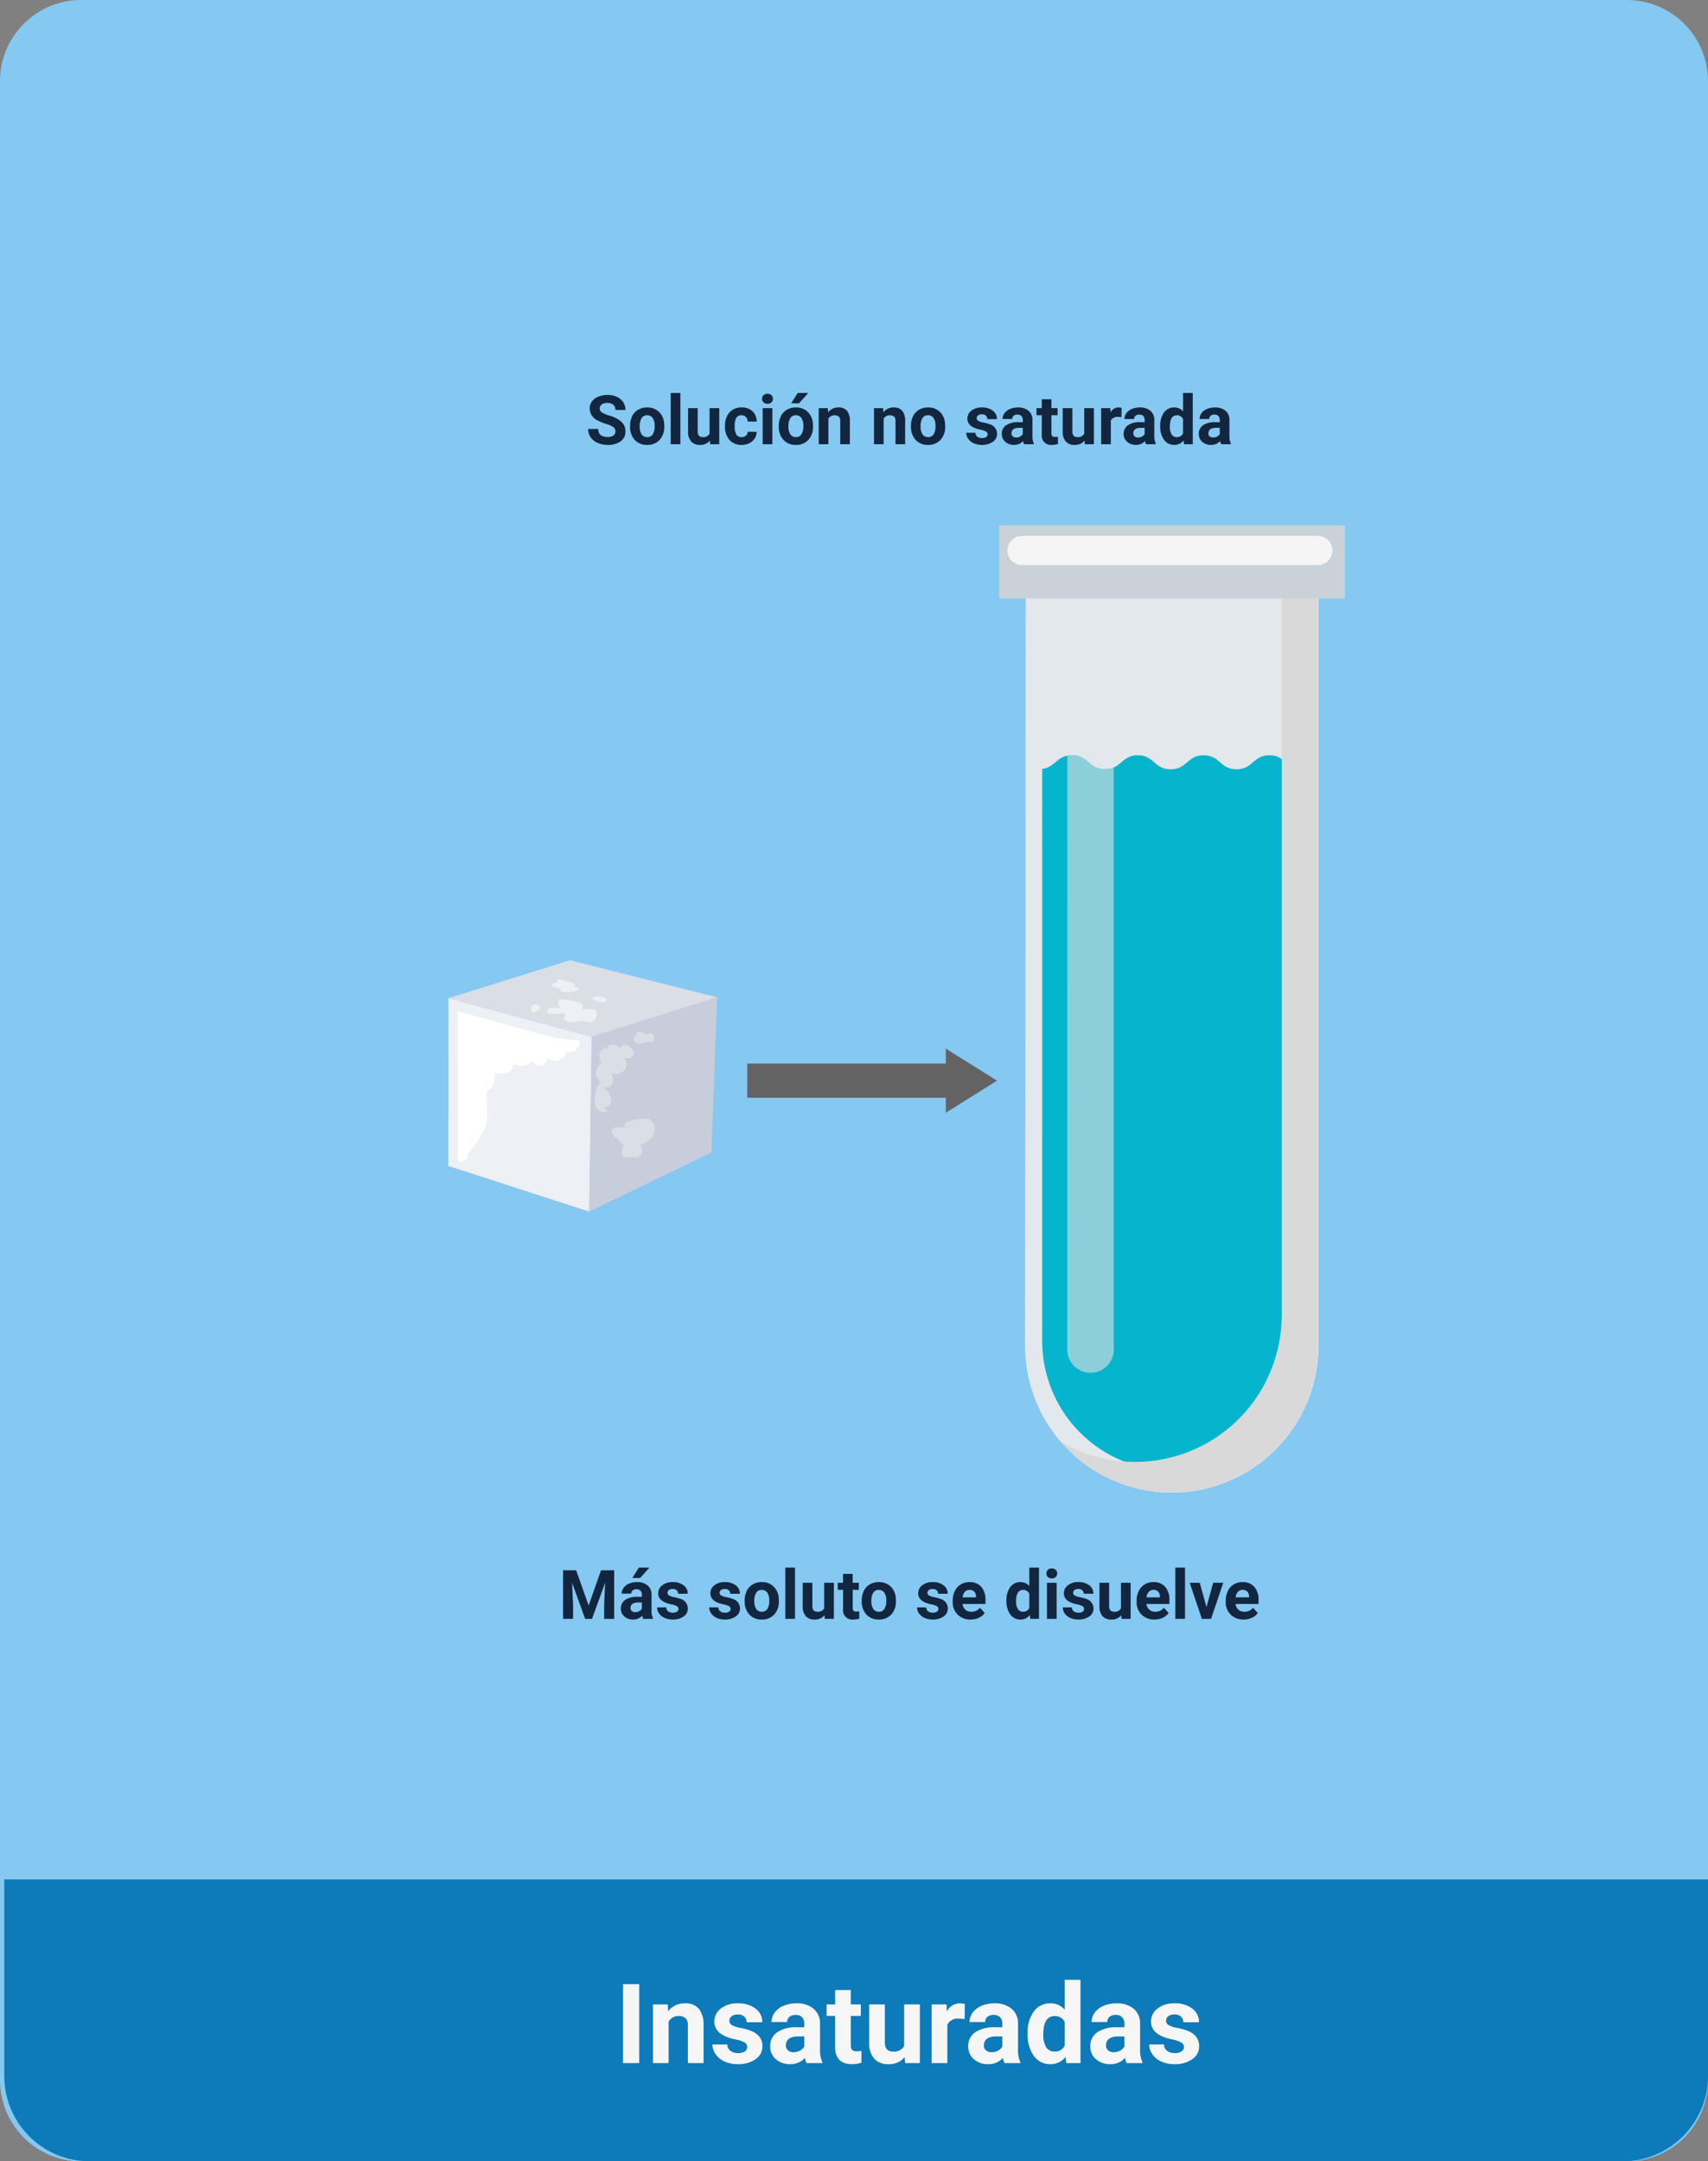 <svg xmlns="http://www.w3.org/2000/svg" width="400" height="506" viewBox="0 0 400 506">
  <rect x="0" y="0" width="400" height="506" fill="#808080" stroke="none"/>
  <g id="Grupo_1013269" data-name="Grupo 1013269" transform="translate(-180 -1445)">
    <path id="Trazado_715340" data-name="Trazado 715340" d="M19,0H381a19,19,0,0,1,19,19V487a19,19,0,0,1-19,19H19A19,19,0,0,1,0,487V19A19,19,0,0,1,19,0Z" transform="translate(180 1445)" fill="#85c8f2"/>
    <path id="Trazado_716178" data-name="Trazado 716178" d="M0,0H399V46a20,20,0,0,1-20,20H20A20,20,0,0,1,0,46Z" transform="translate(181 1885)" fill="#0071b3" opacity="0.9"/>
    <path id="Trazado_716179" data-name="Trazado 716179" d="M5.7,0H1.892V-18.484H5.7Zm6.665-13.736.114,1.587a4.8,4.8,0,0,1,3.948-1.841,3.986,3.986,0,0,1,3.25,1.282A5.983,5.983,0,0,1,20.77-8.874V0H17.1V-8.785a2.38,2.38,0,0,0-.508-1.695,2.273,2.273,0,0,0-1.688-.527,2.524,2.524,0,0,0-2.323,1.32V0H8.912V-13.736ZM30.989-3.8a1.182,1.182,0,0,0-.667-1.06,7.571,7.571,0,0,0-2.139-.692q-4.9-1.028-4.9-4.164A3.774,3.774,0,0,1,24.8-12.765a6.12,6.12,0,0,1,3.967-1.225,6.587,6.587,0,0,1,4.183,1.231,3.881,3.881,0,0,1,1.568,3.2H30.85a1.775,1.775,0,0,0-.508-1.3,2.149,2.149,0,0,0-1.587-.514,2.2,2.2,0,0,0-1.435.419,1.323,1.323,0,0,0-.508,1.066,1.131,1.131,0,0,0,.578.984,5.942,5.942,0,0,0,1.949.647,15.917,15.917,0,0,1,2.311.616q2.907,1.066,2.907,3.694A3.583,3.583,0,0,1,32.944-.908,6.955,6.955,0,0,1,28.78.254a7.264,7.264,0,0,1-3.066-.616,5.144,5.144,0,0,1-2.1-1.688,3.923,3.923,0,0,1-.762-2.317H26.33a1.915,1.915,0,0,0,.724,1.5,2.87,2.87,0,0,0,1.8.521,2.657,2.657,0,0,0,1.593-.4A1.244,1.244,0,0,0,30.989-3.8ZM44.878,0a4.074,4.074,0,0,1-.368-1.231A4.439,4.439,0,0,1,41.044.254,4.877,4.877,0,0,1,37.7-.914a3.756,3.756,0,0,1-1.327-2.945,3.882,3.882,0,0,1,1.619-3.352,7.987,7.987,0,0,1,4.678-1.181h1.688v-.787a2.264,2.264,0,0,0-.489-1.523,1.923,1.923,0,0,0-1.542-.571,2.186,2.186,0,0,0-1.454.444,1.509,1.509,0,0,0-.527,1.219H36.677a3.685,3.685,0,0,1,.736-2.209A4.867,4.867,0,0,1,39.5-13.413a7.588,7.588,0,0,1,3.021-.578,6,6,0,0,1,4.031,1.276,4.463,4.463,0,0,1,1.492,3.586v5.954a6.567,6.567,0,0,0,.546,2.958V0ZM41.844-2.552a3.16,3.16,0,0,0,1.5-.362,2.376,2.376,0,0,0,1.016-.971V-6.246H42.986q-2.755,0-2.933,1.9l-.013.216A1.469,1.469,0,0,0,40.523-3,1.874,1.874,0,0,0,41.844-2.552ZM55.25-17.113v3.377H57.6v2.691H55.25v6.855A1.637,1.637,0,0,0,55.542-3.1a1.467,1.467,0,0,0,1.117.33,5.851,5.851,0,0,0,1.079-.089v2.78a7.553,7.553,0,0,1-2.222.33q-3.859,0-3.936-3.9v-7.4H49.575v-2.691h2.006v-3.377ZM67.869-1.4A4.6,4.6,0,0,1,64.111.254a4.339,4.339,0,0,1-3.371-1.27,5.419,5.419,0,0,1-1.187-3.72v-9h3.669v8.884q0,2.148,1.955,2.148A2.649,2.649,0,0,0,67.742-4v-9.736h3.682V0H67.971ZM81.91-10.3a9.968,9.968,0,0,0-1.32-.1A2.687,2.687,0,0,0,77.86-8.988V0H74.191V-13.736h3.466l.1,1.638a3.4,3.4,0,0,1,3.06-1.892,3.844,3.844,0,0,1,1.143.165ZM91.254,0a4.074,4.074,0,0,1-.368-1.231A4.439,4.439,0,0,1,87.42.254,4.877,4.877,0,0,1,84.075-.914a3.756,3.756,0,0,1-1.327-2.945,3.882,3.882,0,0,1,1.619-3.352,7.987,7.987,0,0,1,4.678-1.181h1.688v-.787a2.264,2.264,0,0,0-.489-1.523,1.923,1.923,0,0,0-1.542-.571,2.186,2.186,0,0,0-1.454.444,1.509,1.509,0,0,0-.527,1.219H83.053a3.686,3.686,0,0,1,.736-2.209,4.867,4.867,0,0,1,2.082-1.593,7.588,7.588,0,0,1,3.021-.578,6,6,0,0,1,4.031,1.276,4.463,4.463,0,0,1,1.492,3.586v5.954a6.567,6.567,0,0,0,.546,2.958V0ZM88.22-2.552a3.16,3.16,0,0,0,1.5-.362,2.376,2.376,0,0,0,1.016-.971V-6.246H89.362q-2.755,0-2.933,1.9l-.013.216A1.469,1.469,0,0,0,86.9-3,1.874,1.874,0,0,0,88.22-2.552ZM96.662-6.97A8.278,8.278,0,0,1,98.1-12.086a4.675,4.675,0,0,1,3.942-1.9,4.207,4.207,0,0,1,3.313,1.5V-19.5h3.682V0h-3.313l-.178-1.46A4.318,4.318,0,0,1,102.02.254a4.663,4.663,0,0,1-3.891-1.911A8.545,8.545,0,0,1,96.662-6.97Zm3.669.273A5.423,5.423,0,0,0,101-3.734a2.192,2.192,0,0,0,1.955,1.03,2.455,2.455,0,0,0,2.4-1.437V-9.57a2.42,2.42,0,0,0-2.374-1.437Q100.331-11.007,100.331-6.7ZM119.844,0a4.074,4.074,0,0,1-.368-1.231A4.439,4.439,0,0,1,116.01.254a4.877,4.877,0,0,1-3.345-1.168,3.756,3.756,0,0,1-1.327-2.945,3.882,3.882,0,0,1,1.619-3.352,7.987,7.987,0,0,1,4.678-1.181h1.688v-.787a2.264,2.264,0,0,0-.489-1.523,1.923,1.923,0,0,0-1.542-.571,2.186,2.186,0,0,0-1.454.444,1.509,1.509,0,0,0-.527,1.219h-3.669a3.686,3.686,0,0,1,.736-2.209,4.867,4.867,0,0,1,2.082-1.593,7.588,7.588,0,0,1,3.021-.578,6,6,0,0,1,4.031,1.276A4.463,4.463,0,0,1,123-9.128v5.954a6.567,6.567,0,0,0,.546,2.958V0ZM116.81-2.552a3.16,3.16,0,0,0,1.5-.362,2.376,2.376,0,0,0,1.016-.971V-6.246h-1.371q-2.755,0-2.933,1.9l-.013.216A1.469,1.469,0,0,0,115.489-3,1.874,1.874,0,0,0,116.81-2.552ZM133.263-3.8a1.182,1.182,0,0,0-.667-1.06,7.571,7.571,0,0,0-2.139-.692q-4.9-1.028-4.9-4.164a3.774,3.774,0,0,1,1.517-3.053,6.12,6.12,0,0,1,3.967-1.225,6.587,6.587,0,0,1,4.183,1.231,3.881,3.881,0,0,1,1.568,3.2h-3.669a1.775,1.775,0,0,0-.508-1.3,2.149,2.149,0,0,0-1.587-.514,2.2,2.2,0,0,0-1.435.419,1.322,1.322,0,0,0-.508,1.066,1.131,1.131,0,0,0,.578.984,5.942,5.942,0,0,0,1.949.647,15.917,15.917,0,0,1,2.311.616q2.907,1.066,2.907,3.694a3.583,3.583,0,0,1-1.612,3.041A6.955,6.955,0,0,1,131.054.254a7.264,7.264,0,0,1-3.066-.616,5.144,5.144,0,0,1-2.1-1.688,3.923,3.923,0,0,1-.762-2.317H128.6a1.915,1.915,0,0,0,.724,1.5,2.87,2.87,0,0,0,1.8.521,2.657,2.657,0,0,0,1.593-.4A1.244,1.244,0,0,0,133.263-3.8Z" transform="translate(324 1928)" fill="#f6f6f6"/>
    <g id="Grupo_1011182" data-name="Grupo 1011182" transform="translate(285 1669.806)">
      <path id="Trazado_715323" data-name="Trazado 715323" d="M464.114,2623.48l33.564,9-.586,40.949-33-10.688Z" transform="translate(-464.093 -2614.583)" fill="#edf0f4"/>
      <path id="Trazado_715324" data-name="Trazado 715324" d="M532.254,2632.242l29.352-9.226-1.317,36.327-28.62,13.847Z" transform="translate(-498.668 -2614.346)" fill="#c8cddb"/>
      <path id="Trazado_715325" data-name="Trazado 715325" d="M464.137,2614.159l28.447-8.9,34.468,8.671-29.352,9.225Z" transform="translate(-464.115 -2605.262)" fill="#dadee5"/>
      <path id="Trazado_715326" data-name="Trazado 715326" d="M535.25,2653.948a.975.975,0,0,1,.342.324c.146.316-.187.626-.419.885a3.857,3.857,0,0,0-.734,2.185,5.544,5.544,0,0,0,.2,2.974,1.938,1.938,0,0,0,2.462,1.1,1.647,1.647,0,0,0-.861-1.178,1.432,1.432,0,0,0,1.772-.759,2.338,2.338,0,0,0-.145-2.054,6.92,6.92,0,0,0-1.353-1.641,1.9,1.9,0,0,0,1.971-1.067,2.308,2.308,0,0,0-.256-2.282,3.11,3.11,0,0,0,3.044-.74,1.98,1.98,0,0,0-.218-2.884,2.221,2.221,0,0,0,1.547.057,1.331,1.331,0,0,0,.884-1.193,2.052,2.052,0,0,0-.973-1.439,1.939,1.939,0,0,0-1.339-.548c-.492.057-.905.68-.59,1.062a3.632,3.632,0,0,0-1.776-1.057,1.487,1.487,0,0,0-1.7.887,1.732,1.732,0,0,0-1.082,3.095,5.774,5.774,0,0,0-1.334,2.035A2.057,2.057,0,0,0,535.25,2653.948Z" transform="translate(-500.031 -2625.939)" fill="#dadee5"/>
      <path id="Trazado_715327" data-name="Trazado 715327" d="M554.421,2639.548a1.023,1.023,0,0,0-.674.217.548.548,0,0,0-.147.653l-.568.023c-.053.624-.055,1.365.451,1.733a1.866,1.866,0,0,0,1.534.075l.273-.067a6.011,6.011,0,0,1,2.209-.253,1.816,1.816,0,0,0,.156-1.691.948.948,0,0,0-1.493-.034l-.279.031A1.89,1.89,0,0,0,554.421,2639.548Z" transform="translate(-509.587 -2622.804)" fill="#dadee5"/>
      <path id="Trazado_715328" data-name="Trazado 715328" d="M543.642,2683.185a1.354,1.354,0,0,0-1.053.42c-.4.55.106,1.286.583,1.77l1.459,1.481c.219.222.5.464.8.379-.551.755-1.005,1.844-.408,2.564.536.646,1.54.531,2.361.356a1.632,1.632,0,0,0,1.666-2.756,6.456,6.456,0,0,0,2.52-1.626,3.363,3.363,0,0,0,.878-2.787,2.3,2.3,0,0,0-2.067-1.887,3.854,3.854,0,0,0-.627.054l-1.1.157a12.3,12.3,0,0,0-2.2.453,1.529,1.529,0,0,0-1.006.763c-.16.4.171.979.594.878A7.923,7.923,0,0,0,543.642,2683.185Z" transform="translate(-504.182 -2644.064)" fill="#dadee5"/>
      <path id="Trazado_715329" data-name="Trazado 715329" d="M519.439,2629.015c.812-.07,1.614.475,2.406.283a2.01,2.01,0,0,0,1.278-2.058.724.724,0,0,0-.579-.814,3.9,3.9,0,0,0-3.157.254c.568-.158.657-1.008.285-1.467a2.685,2.685,0,0,0-1.565-.75,14.769,14.769,0,0,0-3.407-.486.537.537,0,0,0-.334.081.559.559,0,0,0-.15.424c-.037.6.027,1.366.6,1.565a9.956,9.956,0,0,0-2.049-.111,1.8,1.8,0,0,0-.831.188.7.7,0,0,0-.373.713c.1.467.719.56,1.2.55l2.835-.056q-.05.74-.1,1.481a4.139,4.139,0,0,0,3.075.412A5.3,5.3,0,0,1,519.439,2629.015Z" transform="translate(-488.373 -2614.837)" fill="#edf0f4"/>
      <path id="Trazado_715330" data-name="Trazado 715330" d="M505.512,2626.642a1.236,1.236,0,0,0-1.489.069,1.464,1.464,0,0,0-.175,1.115.45.45,0,0,0,.111.3.39.39,0,0,0,.215.08,1.687,1.687,0,0,0,1.633-.787.57.57,0,0,0,.1-.34C505.887,2626.874,505.694,2626.735,505.512,2626.642Z" transform="translate(-484.419 -2616.092)" fill="#edf0f4"/>
      <path id="Trazado_715331" data-name="Trazado 715331" d="M535.769,2622.872a3.763,3.763,0,0,0-2.271-.049c-.2.06-.442.262-.315.43a4.649,4.649,0,0,0,3.058.6.441.441,0,0,0,.092-.606A1.045,1.045,0,0,0,535.769,2622.872Z" transform="translate(-499.425 -2614.169)" fill="#edf0f4"/>
      <path id="Trazado_715332" data-name="Trazado 715332" d="M513.582,2615.928a3.937,3.937,0,0,0,2.312.574,1.224,1.224,0,0,0-.1.719,6.64,6.64,0,0,0,3.49-.12c.295-.092.64-.291.607-.6a4.048,4.048,0,0,0-1.62-.521,1.646,1.646,0,0,0,.795-.144c0-.153-.009-.306-.014-.459l-2.785-.748a5.037,5.037,0,0,0-1.364-.235l-.134.767A1.156,1.156,0,0,0,513.582,2615.928Z" transform="translate(-489.414 -2609.936)" fill="#edf0f4"/>
      <path id="Trazado_715333" data-name="Trazado 715333" d="M468.186,2629.607q.11.648.22,1.3l.056,33.735a1.512,1.512,0,0,0,2.147-.852c.059-.219.066-.45.141-.664a2.535,2.535,0,0,1,.637-.863,19.792,19.792,0,0,0,2.643-3.838,6.783,6.783,0,0,0,1.238-4.658q-.055-2.75-.11-5.5a2.377,2.377,0,0,0,1.662-1.729,7,7,0,0,0,.109-2.5,6.031,6.031,0,0,0,2.848.081,2.071,2.071,0,0,0,1.579-2.109,7.241,7.241,0,0,0,2.4.376,2.456,2.456,0,0,0,2.029-1.162,1.857,1.857,0,0,0,3.57-.514,2.755,2.755,0,0,0,4.239-.9,1.208,1.208,0,0,1,.336-.571,1.3,1.3,0,0,1,.84-.084,2.186,2.186,0,0,0,2.108-2.682,35.161,35.161,0,0,1-6.066-.724c-1.468-.307-2.914-.707-4.36-1.107C480.351,2632.945,474.286,2631.294,468.186,2629.607Z" transform="translate(-466.187 -2617.718)" fill="#fff"/>
    </g>
    <g id="Grupo_1011183" data-name="Grupo 1011183" transform="translate(414.018 1568)">
      <path id="Trazado_715334" data-name="Trazado 715334" d="M700.214,2495.952H631.693s-.165,183.4-.165,184.5a34.335,34.335,0,0,0,68.67,0c0-.043-.007-.085-.007-.118h.023Z" transform="translate(-625.455 -2488.359)" fill="#e3e8ec"/>
      <path id="Trazado_715335" data-name="Trazado 715335" d="M700.214,2495.952H631.693s-.165,183.4-.165,184.5a34.335,34.335,0,0,0,68.67,0c0-.043-.007-.085-.007-.118h.023Z" transform="translate(-625.455 -2488.359)" fill="#e3e8ec"/>
      <path id="Trazado_715336" data-name="Trazado 715336" d="M697.247,2557.888c-3.563-.159-3.688-3.243-7.447-3.243-3.852,0-3.852,3.272-7.714,3.272-3.845,0-3.845-3.272-7.7-3.272s-3.853,3.272-7.706,3.272-3.853-3.272-7.7-3.272-3.862,3.272-7.714,3.272-3.845-3.272-7.706-3.272c-3.571,0-3.869,2.784-6.968,3.19V2686.6h.008c-.008,3.1-.008,4.9-.008,5.011a30.314,30.314,0,1,0,60.627,0v-.106h.016v-4.9h.016Z" transform="translate(-626.529 -2500.818)" fill="#05b5ce"/>
      <path id="Trazado_715337" data-name="Trazado 715337" d="M654.942,2693.763v-.012h0V2557.486a4.823,4.823,0,0,1-2.1.432c-3.845,0-3.845-3.272-7.706-3.272a5.4,5.4,0,0,0-1.075.106c-.008,49.491-.016,138.907-.016,139.011a5.446,5.446,0,0,0,10.892,0Z" transform="translate(-628.113 -2500.818)" fill="#8ccfda"/>
      <path id="Trazado_715338" data-name="Trazado 715338" d="M702.423,2495.952h-8.553V2673.19h-.024v.122a34.324,34.324,0,0,1-51.728,29.558,34.326,34.326,0,0,0,60.289-22.422v-.118h.016Z" transform="translate(-627.703 -2488.359)" fill="#d9d9d9" style="mix-blend-mode: multiply;isolation: isolate"/>
      <rect id="Rectángulo_347188" data-name="Rectángulo 347188" width="80.982" height="17.124" transform="translate(0)" fill="#c8d2d8"/>
      <path id="Trazado_715339" data-name="Trazado 715339" d="M702.358,2492.85a3.407,3.407,0,0,1-3.413,3.413H629.662a3.412,3.412,0,0,1-3.413-3.413h0a3.416,3.416,0,0,1,3.413-3.414h69.282a3.411,3.411,0,0,1,3.413,3.414Z" transform="translate(-624.334 -2486.976)" fill="#f5f5f5"/>
    </g>
    <path id="Trazado_716180" data-name="Trazado 716180" d="M0,0H49V8H0Z" transform="translate(355 1694)" fill="#636363"/>
    <path id="Trazado_716181" data-name="Trazado 716181" d="M7.5,0,15,12H0Z" transform="translate(413.5 1690.5) rotate(90)" fill="#636363"/>
    <path id="Trazado_716182" data-name="Trazado 716182" d="M-78.07-11.375l2.922,8.25,2.906-8.25h3.078V0h-2.352V-3.109l.234-5.367L-74.352,0h-1.609l-3.062-8.469.234,5.359V0h-2.344V-11.375ZM-62.367,0a2.507,2.507,0,0,1-.227-.758,2.732,2.732,0,0,1-2.133.914,3,3,0,0,1-2.059-.719A2.312,2.312,0,0,1-67.6-2.375a2.389,2.389,0,0,1,1-2.062,4.915,4.915,0,0,1,2.879-.727h1.039v-.484a1.393,1.393,0,0,0-.3-.937,1.183,1.183,0,0,0-.949-.352,1.345,1.345,0,0,0-.895.273.929.929,0,0,0-.324.75h-2.258a2.268,2.268,0,0,1,.453-1.359,3,3,0,0,1,1.281-.98,4.669,4.669,0,0,1,1.859-.355,3.689,3.689,0,0,1,2.48.785,2.747,2.747,0,0,1,.918,2.207v3.664a4.041,4.041,0,0,0,.336,1.82V0Zm-1.867-1.57a1.945,1.945,0,0,0,.922-.223,1.462,1.462,0,0,0,.625-.6V-3.844h-.844q-1.7,0-1.8,1.172l-.008.133a.9.9,0,0,0,.3.7A1.153,1.153,0,0,0-64.234-1.57ZM-63.375-12h2.461l-2.164,2.422h-1.836Zm9.266,9.664a.727.727,0,0,0-.41-.652,4.659,4.659,0,0,0-1.316-.426q-3.016-.633-3.016-2.562a2.323,2.323,0,0,1,.934-1.879,3.766,3.766,0,0,1,2.441-.754,4.053,4.053,0,0,1,2.574.758,2.388,2.388,0,0,1,.965,1.969H-54.2a1.092,1.092,0,0,0-.312-.8A1.322,1.322,0,0,0-55.484-7a1.351,1.351,0,0,0-.883.258.814.814,0,0,0-.312.656.7.7,0,0,0,.355.605,3.657,3.657,0,0,0,1.2.4A9.8,9.8,0,0,1-53.7-4.7,2.336,2.336,0,0,1-51.914-2.43a2.2,2.2,0,0,1-.992,1.871,4.28,4.28,0,0,1-2.562.715,4.47,4.47,0,0,1-1.887-.379,3.166,3.166,0,0,1-1.293-1.039,2.414,2.414,0,0,1-.469-1.426h2.141a1.179,1.179,0,0,0,.445.922,1.766,1.766,0,0,0,1.109.32,1.635,1.635,0,0,0,.98-.246A.766.766,0,0,0-54.109-2.336Zm12.211,0a.727.727,0,0,0-.41-.652,4.659,4.659,0,0,0-1.316-.426q-3.016-.633-3.016-2.562a2.323,2.323,0,0,1,.934-1.879,3.766,3.766,0,0,1,2.441-.754,4.053,4.053,0,0,1,2.574.758,2.388,2.388,0,0,1,.965,1.969h-2.258a1.092,1.092,0,0,0-.312-.8A1.322,1.322,0,0,0-43.273-7a1.351,1.351,0,0,0-.883.258.814.814,0,0,0-.312.656.7.7,0,0,0,.355.605,3.657,3.657,0,0,0,1.2.4,9.8,9.8,0,0,1,1.422.379A2.336,2.336,0,0,1-39.7-2.43,2.2,2.2,0,0,1-40.7-.559a4.28,4.28,0,0,1-2.562.715,4.47,4.47,0,0,1-1.887-.379,3.166,3.166,0,0,1-1.293-1.039,2.414,2.414,0,0,1-.469-1.426h2.141a1.179,1.179,0,0,0,.445.922,1.766,1.766,0,0,0,1.109.32,1.635,1.635,0,0,0,.98-.246A.766.766,0,0,0-41.9-2.336ZM-38.6-4.3a5.013,5.013,0,0,1,.484-2.242A3.546,3.546,0,0,1-36.723-8.07a4.069,4.069,0,0,1,2.113-.539,3.849,3.849,0,0,1,2.793,1.047,4.2,4.2,0,0,1,1.207,2.844l.016.578A4.418,4.418,0,0,1-31.68-1.02,3.775,3.775,0,0,1-34.594.156a3.793,3.793,0,0,1-2.918-1.172A4.5,4.5,0,0,1-38.6-4.2Zm2.258.16A3.16,3.16,0,0,0-35.891-2.3a1.5,1.5,0,0,0,1.3.638,1.5,1.5,0,0,0,1.281-.63,3.457,3.457,0,0,0,.461-2.015,3.128,3.128,0,0,0-.461-1.831,1.5,1.5,0,0,0-1.3-.649,1.474,1.474,0,0,0-1.281.646A3.516,3.516,0,0,0-36.344-4.144ZM-26.82,0h-2.266V-12h2.266ZM-19.9-.859A2.831,2.831,0,0,1-22.211.156a2.67,2.67,0,0,1-2.074-.781,3.335,3.335,0,0,1-.73-2.289V-8.453h2.258v5.467q0,1.322,1.2,1.322a1.63,1.63,0,0,0,1.578-.8V-8.453h2.266V0h-2.125Zm6.594-9.672v2.078h1.445V-6.8H-13.3v4.219a1.007,1.007,0,0,0,.18.672.9.9,0,0,0,.688.2,3.6,3.6,0,0,0,.664-.055V-.047a4.648,4.648,0,0,1-1.367.2,2.156,2.156,0,0,1-2.422-2.4V-6.8H-16.8V-8.453h1.234v-2.078ZM-11.187-4.3A5.013,5.013,0,0,1-10.7-6.547,3.546,3.546,0,0,1-9.309-8.07,4.069,4.069,0,0,1-7.2-8.609,3.849,3.849,0,0,1-4.4-7.562,4.2,4.2,0,0,1-3.2-4.719l.016.578A4.418,4.418,0,0,1-4.266-1.02,3.775,3.775,0,0,1-7.18.156,3.793,3.793,0,0,1-10.1-1.016,4.5,4.5,0,0,1-11.187-4.2Zm2.258.16A3.16,3.16,0,0,0-8.477-2.3a1.5,1.5,0,0,0,1.3.638A1.5,1.5,0,0,0-5.9-2.294a3.457,3.457,0,0,0,.461-2.015A3.128,3.128,0,0,0-5.9-6.14a1.5,1.5,0,0,0-1.3-.649,1.474,1.474,0,0,0-1.281.646A3.516,3.516,0,0,0-8.93-4.144Zm15.7,1.808a.727.727,0,0,0-.41-.652,4.659,4.659,0,0,0-1.316-.426Q2.031-4.047,2.031-5.977a2.323,2.323,0,0,1,.934-1.879,3.766,3.766,0,0,1,2.441-.754,4.053,4.053,0,0,1,2.574.758,2.388,2.388,0,0,1,.965,1.969H6.688a1.092,1.092,0,0,0-.312-.8A1.322,1.322,0,0,0,5.4-7a1.351,1.351,0,0,0-.883.258.814.814,0,0,0-.312.656.7.7,0,0,0,.355.605,3.657,3.657,0,0,0,1.2.4A9.8,9.8,0,0,1,7.18-4.7,2.336,2.336,0,0,1,8.969-2.43,2.2,2.2,0,0,1,7.977-.559,4.28,4.28,0,0,1,5.414.156,4.47,4.47,0,0,1,3.527-.223,3.166,3.166,0,0,1,2.234-1.262a2.414,2.414,0,0,1-.469-1.426H3.906a1.179,1.179,0,0,0,.445.922,1.766,1.766,0,0,0,1.109.32,1.635,1.635,0,0,0,.98-.246A.766.766,0,0,0,6.773-2.336ZM14.313.156A4.15,4.15,0,0,1,11.285-.984a4.054,4.054,0,0,1-1.168-3.039v-.219a5.106,5.106,0,0,1,.492-2.277A3.612,3.612,0,0,1,12-8.066a3.914,3.914,0,0,1,2.059-.543,3.508,3.508,0,0,1,2.73,1.094,4.444,4.444,0,0,1,1,3.1v.922H12.406a2.1,2.1,0,0,0,.66,1.328,2,2,0,0,0,1.395.5A2.437,2.437,0,0,0,16.5-2.609l1.109,1.242A3.389,3.389,0,0,1,16.234-.246,4.511,4.511,0,0,1,14.313.156Zm-.258-6.945a1.411,1.411,0,0,0-1.09.455,2.357,2.357,0,0,0-.535,1.3H15.57v-.181a1.681,1.681,0,0,0-.406-1.165A1.456,1.456,0,0,0,14.055-6.789Zm8.648,2.5a5.094,5.094,0,0,1,.887-3.148,2.877,2.877,0,0,1,2.426-1.172,2.589,2.589,0,0,1,2.039.922V-12H30.32V0H28.281l-.109-.9A2.657,2.657,0,0,1,26,.156,2.869,2.869,0,0,1,23.605-1.02,5.258,5.258,0,0,1,22.7-4.289Zm2.258.168A3.337,3.337,0,0,0,25.375-2.3a1.349,1.349,0,0,0,1.2.634,1.511,1.511,0,0,0,1.477-.884V-5.889a1.489,1.489,0,0,0-1.461-.884Q24.961-6.773,24.961-4.121ZM34.453,0H32.188V-8.453h2.266Zm-2.4-10.641a1.112,1.112,0,0,1,.34-.836,1.277,1.277,0,0,1,.926-.328,1.28,1.28,0,0,1,.922.328,1.105,1.105,0,0,1,.344.836,1.108,1.108,0,0,1-.348.844,1.283,1.283,0,0,1-.918.328A1.283,1.283,0,0,1,32.4-9.8,1.108,1.108,0,0,1,32.055-10.641Zm8.836,8.3a.727.727,0,0,0-.41-.652,4.659,4.659,0,0,0-1.316-.426q-3.016-.633-3.016-2.562a2.323,2.323,0,0,1,.934-1.879,3.766,3.766,0,0,1,2.441-.754,4.053,4.053,0,0,1,2.574.758,2.388,2.388,0,0,1,.965,1.969H40.8a1.092,1.092,0,0,0-.312-.8A1.322,1.322,0,0,0,39.516-7a1.351,1.351,0,0,0-.883.258.814.814,0,0,0-.312.656.7.7,0,0,0,.355.605,3.657,3.657,0,0,0,1.2.4A9.8,9.8,0,0,1,41.3-4.7,2.336,2.336,0,0,1,43.086-2.43a2.2,2.2,0,0,1-.992,1.871,4.28,4.28,0,0,1-2.562.715,4.47,4.47,0,0,1-1.887-.379,3.166,3.166,0,0,1-1.293-1.039,2.414,2.414,0,0,1-.469-1.426h2.141a1.179,1.179,0,0,0,.445.922,1.766,1.766,0,0,0,1.109.32,1.635,1.635,0,0,0,.98-.246A.766.766,0,0,0,40.891-2.336ZM49.6-.859A2.831,2.831,0,0,1,47.289.156a2.67,2.67,0,0,1-2.074-.781,3.335,3.335,0,0,1-.73-2.289V-8.453h2.258v5.467q0,1.322,1.2,1.322a1.63,1.63,0,0,0,1.578-.8V-8.453h2.266V0H49.664ZM57.383.156A4.15,4.15,0,0,1,54.355-.984a4.054,4.054,0,0,1-1.168-3.039v-.219A5.106,5.106,0,0,1,53.68-6.52a3.612,3.612,0,0,1,1.395-1.547,3.914,3.914,0,0,1,2.059-.543,3.508,3.508,0,0,1,2.73,1.094,4.444,4.444,0,0,1,1,3.1v.922H55.477a2.1,2.1,0,0,0,.66,1.328,2,2,0,0,0,1.395.5,2.437,2.437,0,0,0,2.039-.945L60.68-1.367A3.389,3.389,0,0,1,59.3-.246,4.511,4.511,0,0,1,57.383.156Zm-.258-6.945a1.411,1.411,0,0,0-1.09.455,2.357,2.357,0,0,0-.535,1.3h3.141v-.181a1.681,1.681,0,0,0-.406-1.165A1.456,1.456,0,0,0,57.125-6.789ZM64.523,0H62.258V-12h2.266Zm5.023-2.758,1.57-5.7h2.359L70.625,0H68.469L65.617-8.453h2.359ZM78.258.156A4.15,4.15,0,0,1,75.23-.984a4.054,4.054,0,0,1-1.168-3.039v-.219a5.106,5.106,0,0,1,.492-2.277,3.612,3.612,0,0,1,1.395-1.547,3.914,3.914,0,0,1,2.059-.543,3.508,3.508,0,0,1,2.73,1.094,4.444,4.444,0,0,1,1,3.1v.922H76.352a2.1,2.1,0,0,0,.66,1.328,2,2,0,0,0,1.395.5,2.437,2.437,0,0,0,2.039-.945l1.109,1.242A3.389,3.389,0,0,1,80.18-.246,4.511,4.511,0,0,1,78.258.156ZM78-6.789a1.411,1.411,0,0,0-1.09.455,2.357,2.357,0,0,0-.535,1.3h3.141v-.181a1.681,1.681,0,0,0-.406-1.165A1.456,1.456,0,0,0,78-6.789Z" transform="translate(393 1824)" fill="#12263f"/>
    <path id="Trazado_716183" data-name="Trazado 716183" d="M-68.879-2.984A1.2,1.2,0,0,0-69.348-4a6.148,6.148,0,0,0-1.687-.75,11.963,11.963,0,0,1-1.93-.777A3.153,3.153,0,0,1-74.9-8.352,2.747,2.747,0,0,1-74.383-10a3.389,3.389,0,0,1,1.492-1.129,5.616,5.616,0,0,1,2.184-.406,5.112,5.112,0,0,1,2.172.441,3.458,3.458,0,0,1,1.48,1.246,3.261,3.261,0,0,1,.527,1.828h-2.344a1.534,1.534,0,0,0-.492-1.215,2.023,2.023,0,0,0-1.383-.434,2.162,2.162,0,0,0-1.336.363,1.146,1.146,0,0,0-.477.957,1.1,1.1,0,0,0,.559.93,6.311,6.311,0,0,0,1.645.7,7.106,7.106,0,0,1,2.914,1.492A2.972,2.972,0,0,1-66.527-3,2.737,2.737,0,0,1-67.645-.684a4.891,4.891,0,0,1-3.008.84,5.808,5.808,0,0,1-2.391-.48,3.783,3.783,0,0,1-1.645-1.316,3.371,3.371,0,0,1-.566-1.937H-72.9q0,1.883,2.25,1.883a2.189,2.189,0,0,0,1.3-.34A1.106,1.106,0,0,0-68.879-2.984Zm3.438-1.32a5.013,5.013,0,0,1,.484-2.242A3.546,3.546,0,0,1-63.562-8.07a4.069,4.069,0,0,1,2.113-.539,3.849,3.849,0,0,1,2.793,1.047,4.2,4.2,0,0,1,1.207,2.844l.016.578A4.418,4.418,0,0,1-58.52-1.02,3.775,3.775,0,0,1-61.434.156a3.793,3.793,0,0,1-2.918-1.172A4.5,4.5,0,0,1-65.441-4.2Zm2.258.16A3.16,3.16,0,0,0-62.73-2.3a1.5,1.5,0,0,0,1.3.638,1.5,1.5,0,0,0,1.281-.63,3.457,3.457,0,0,0,.461-2.015,3.128,3.128,0,0,0-.461-1.831,1.5,1.5,0,0,0-1.3-.649,1.474,1.474,0,0,0-1.281.646A3.516,3.516,0,0,0-63.184-4.144ZM-53.66,0h-2.266V-12h2.266Zm6.922-.859A2.831,2.831,0,0,1-49.051.156a2.67,2.67,0,0,1-2.074-.781,3.335,3.335,0,0,1-.73-2.289V-8.453H-49.6v5.467q0,1.322,1.2,1.322a1.63,1.63,0,0,0,1.578-.8V-8.453h2.266V0h-2.125Zm7.406-.8a1.481,1.481,0,0,0,1.016-.344,1.2,1.2,0,0,0,.406-.914h2.117a2.9,2.9,0,0,1-.469,1.574A3.093,3.093,0,0,1-37.523-.238a3.949,3.949,0,0,1-1.77.395A3.67,3.67,0,0,1-42.152-1,4.56,4.56,0,0,1-43.2-4.18v-.148A4.508,4.508,0,0,1-42.16-7.445a3.627,3.627,0,0,1,2.852-1.164,3.555,3.555,0,0,1,2.543.9,3.2,3.2,0,0,1,.973,2.4H-37.91a1.551,1.551,0,0,0-.406-1.072,1.354,1.354,0,0,0-1.031-.412,1.36,1.36,0,0,0-1.191.575,3.333,3.333,0,0,0-.4,1.866v.235a3.375,3.375,0,0,0,.4,1.878A1.377,1.377,0,0,0-39.332-1.664ZM-32.121,0h-2.266V-8.453h2.266Zm-2.4-10.641a1.112,1.112,0,0,1,.34-.836,1.277,1.277,0,0,1,.926-.328,1.28,1.28,0,0,1,.922.328,1.105,1.105,0,0,1,.344.836,1.108,1.108,0,0,1-.348.844,1.283,1.283,0,0,1-.918.328,1.283,1.283,0,0,1-.918-.328A1.108,1.108,0,0,1-34.52-10.641ZM-30.613-4.3a5.013,5.013,0,0,1,.484-2.242A3.546,3.546,0,0,1-28.734-8.07a4.069,4.069,0,0,1,2.113-.539,3.849,3.849,0,0,1,2.793,1.047,4.2,4.2,0,0,1,1.207,2.844l.016.578A4.418,4.418,0,0,1-23.691-1.02,3.775,3.775,0,0,1-26.605.156a3.793,3.793,0,0,1-2.918-1.172A4.5,4.5,0,0,1-30.613-4.2Zm2.258.16A3.16,3.16,0,0,0-27.9-2.3a1.5,1.5,0,0,0,1.3.638,1.5,1.5,0,0,0,1.281-.63,3.457,3.457,0,0,0,.461-2.015,3.128,3.128,0,0,0-.461-1.831,1.5,1.5,0,0,0-1.3-.649,1.474,1.474,0,0,0-1.281.646A3.516,3.516,0,0,0-28.355-4.144ZM-26.176-12h2.461l-2.164,2.422h-1.836Zm7.039,3.547.07.977a2.951,2.951,0,0,1,2.43-1.133,2.453,2.453,0,0,1,2,.789,3.682,3.682,0,0,1,.672,2.359V0h-2.258V-5.406a1.465,1.465,0,0,0-.312-1.043,1.4,1.4,0,0,0-1.039-.324A1.553,1.553,0,0,0-19-5.961V0h-2.258V-8.453Zm12.945,0,.07.977a2.951,2.951,0,0,1,2.43-1.133,2.453,2.453,0,0,1,2,.789A3.682,3.682,0,0,1-1.02-5.461V0H-3.277V-5.406A1.465,1.465,0,0,0-3.59-6.449a1.4,1.4,0,0,0-1.039-.324,1.553,1.553,0,0,0-1.43.813V0H-8.316V-8.453ZM.34-4.3A5.013,5.013,0,0,1,.824-6.547,3.546,3.546,0,0,1,2.219-8.07a4.069,4.069,0,0,1,2.113-.539A3.849,3.849,0,0,1,7.125-7.562,4.2,4.2,0,0,1,8.332-4.719l.016.578A4.418,4.418,0,0,1,7.262-1.02,3.775,3.775,0,0,1,4.348.156,3.793,3.793,0,0,1,1.43-1.016,4.5,4.5,0,0,1,.34-4.2Zm2.258.16A3.16,3.16,0,0,0,3.051-2.3a1.5,1.5,0,0,0,1.3.638,1.5,1.5,0,0,0,1.281-.63A3.457,3.457,0,0,0,6.09-4.309,3.128,3.128,0,0,0,5.629-6.14a1.5,1.5,0,0,0-1.3-.649,1.474,1.474,0,0,0-1.281.646A3.516,3.516,0,0,0,2.6-4.144ZM18.3-2.336a.727.727,0,0,0-.41-.652,4.659,4.659,0,0,0-1.316-.426q-3.016-.633-3.016-2.562a2.323,2.323,0,0,1,.934-1.879,3.766,3.766,0,0,1,2.441-.754,4.053,4.053,0,0,1,2.574.758,2.388,2.388,0,0,1,.965,1.969H18.215a1.092,1.092,0,0,0-.312-.8A1.322,1.322,0,0,0,16.926-7a1.351,1.351,0,0,0-.883.258.814.814,0,0,0-.312.656.7.7,0,0,0,.355.605,3.657,3.657,0,0,0,1.2.4,9.8,9.8,0,0,1,1.422.379A2.336,2.336,0,0,1,20.5-2.43,2.2,2.2,0,0,1,19.5-.559a4.28,4.28,0,0,1-2.562.715,4.47,4.47,0,0,1-1.887-.379,3.166,3.166,0,0,1-1.293-1.039,2.414,2.414,0,0,1-.469-1.426h2.141a1.179,1.179,0,0,0,.445.922,1.766,1.766,0,0,0,1.109.32,1.635,1.635,0,0,0,.98-.246A.766.766,0,0,0,18.3-2.336ZM26.848,0a2.507,2.507,0,0,1-.227-.758,2.732,2.732,0,0,1-2.133.914A3,3,0,0,1,22.43-.562a2.312,2.312,0,0,1-.816-1.812,2.389,2.389,0,0,1,1-2.062,4.915,4.915,0,0,1,2.879-.727h1.039v-.484a1.393,1.393,0,0,0-.3-.937,1.183,1.183,0,0,0-.949-.352,1.345,1.345,0,0,0-.895.273.929.929,0,0,0-.324.75H21.8a2.268,2.268,0,0,1,.453-1.359,3,3,0,0,1,1.281-.98,4.669,4.669,0,0,1,1.859-.355,3.689,3.689,0,0,1,2.48.785,2.747,2.747,0,0,1,.918,2.207v3.664a4.041,4.041,0,0,0,.336,1.82V0ZM24.98-1.57a1.945,1.945,0,0,0,.922-.223,1.462,1.462,0,0,0,.625-.6V-3.844h-.844q-1.7,0-1.8,1.172l-.008.133a.9.9,0,0,0,.3.7A1.153,1.153,0,0,0,24.98-1.57Zm8.25-8.961v2.078h1.445V-6.8H33.23v4.219a1.007,1.007,0,0,0,.18.672.9.9,0,0,0,.688.2,3.6,3.6,0,0,0,.664-.055V-.047a4.648,4.648,0,0,1-1.367.2,2.156,2.156,0,0,1-2.422-2.4V-6.8H29.738V-8.453h1.234v-2.078ZM41-.859A2.831,2.831,0,0,1,38.684.156a2.67,2.67,0,0,1-2.074-.781,3.335,3.335,0,0,1-.73-2.289V-8.453h2.258v5.467q0,1.322,1.2,1.322a1.63,1.63,0,0,0,1.578-.8V-8.453h2.266V0H41.059Zm8.641-5.477a6.134,6.134,0,0,0-.812-.062,1.654,1.654,0,0,0-1.68.867V0H44.887V-8.453H47.02l.063,1.008a2.092,2.092,0,0,1,1.883-1.164,2.366,2.366,0,0,1,.7.1ZM55.387,0a2.507,2.507,0,0,1-.227-.758,2.732,2.732,0,0,1-2.133.914,3,3,0,0,1-2.059-.719,2.312,2.312,0,0,1-.816-1.812,2.389,2.389,0,0,1,1-2.062,4.915,4.915,0,0,1,2.879-.727h1.039v-.484a1.393,1.393,0,0,0-.3-.937,1.183,1.183,0,0,0-.949-.352,1.345,1.345,0,0,0-.895.273.929.929,0,0,0-.324.75H50.34a2.268,2.268,0,0,1,.453-1.359,3,3,0,0,1,1.281-.98,4.669,4.669,0,0,1,1.859-.355,3.689,3.689,0,0,1,2.48.785,2.747,2.747,0,0,1,.918,2.207v3.664a4.041,4.041,0,0,0,.336,1.82V0ZM53.52-1.57a1.945,1.945,0,0,0,.922-.223,1.462,1.462,0,0,0,.625-.6V-3.844h-.844q-1.7,0-1.8,1.172l-.008.133a.9.9,0,0,0,.3.7A1.153,1.153,0,0,0,53.52-1.57Zm5.2-2.719A5.094,5.094,0,0,1,59.6-7.437a2.877,2.877,0,0,1,2.426-1.172,2.589,2.589,0,0,1,2.039.922V-12h2.266V0H64.293l-.109-.9A2.657,2.657,0,0,1,62.012.156,2.869,2.869,0,0,1,59.617-1.02,5.258,5.258,0,0,1,58.715-4.289Zm2.258.168A3.337,3.337,0,0,0,61.387-2.3a1.349,1.349,0,0,0,1.2.634,1.511,1.511,0,0,0,1.477-.884V-5.889a1.489,1.489,0,0,0-1.461-.884Q60.973-6.773,60.973-4.121ZM72.98,0a2.507,2.507,0,0,1-.227-.758,2.732,2.732,0,0,1-2.133.914,3,3,0,0,1-2.059-.719,2.312,2.312,0,0,1-.816-1.812,2.389,2.389,0,0,1,1-2.062,4.915,4.915,0,0,1,2.879-.727H72.66v-.484a1.393,1.393,0,0,0-.3-.937,1.183,1.183,0,0,0-.949-.352,1.345,1.345,0,0,0-.895.273.929.929,0,0,0-.324.75H67.934a2.268,2.268,0,0,1,.453-1.359,3,3,0,0,1,1.281-.98,4.669,4.669,0,0,1,1.859-.355,3.689,3.689,0,0,1,2.48.785,2.747,2.747,0,0,1,.918,2.207v3.664a4.041,4.041,0,0,0,.336,1.82V0ZM71.113-1.57a1.945,1.945,0,0,0,.922-.223,1.462,1.462,0,0,0,.625-.6V-3.844h-.844q-1.7,0-1.8,1.172L70-2.539a.9.9,0,0,0,.3.7A1.153,1.153,0,0,0,71.113-1.57Z" transform="translate(393 1549)" fill="#12263f"/>
  </g>
</svg>
